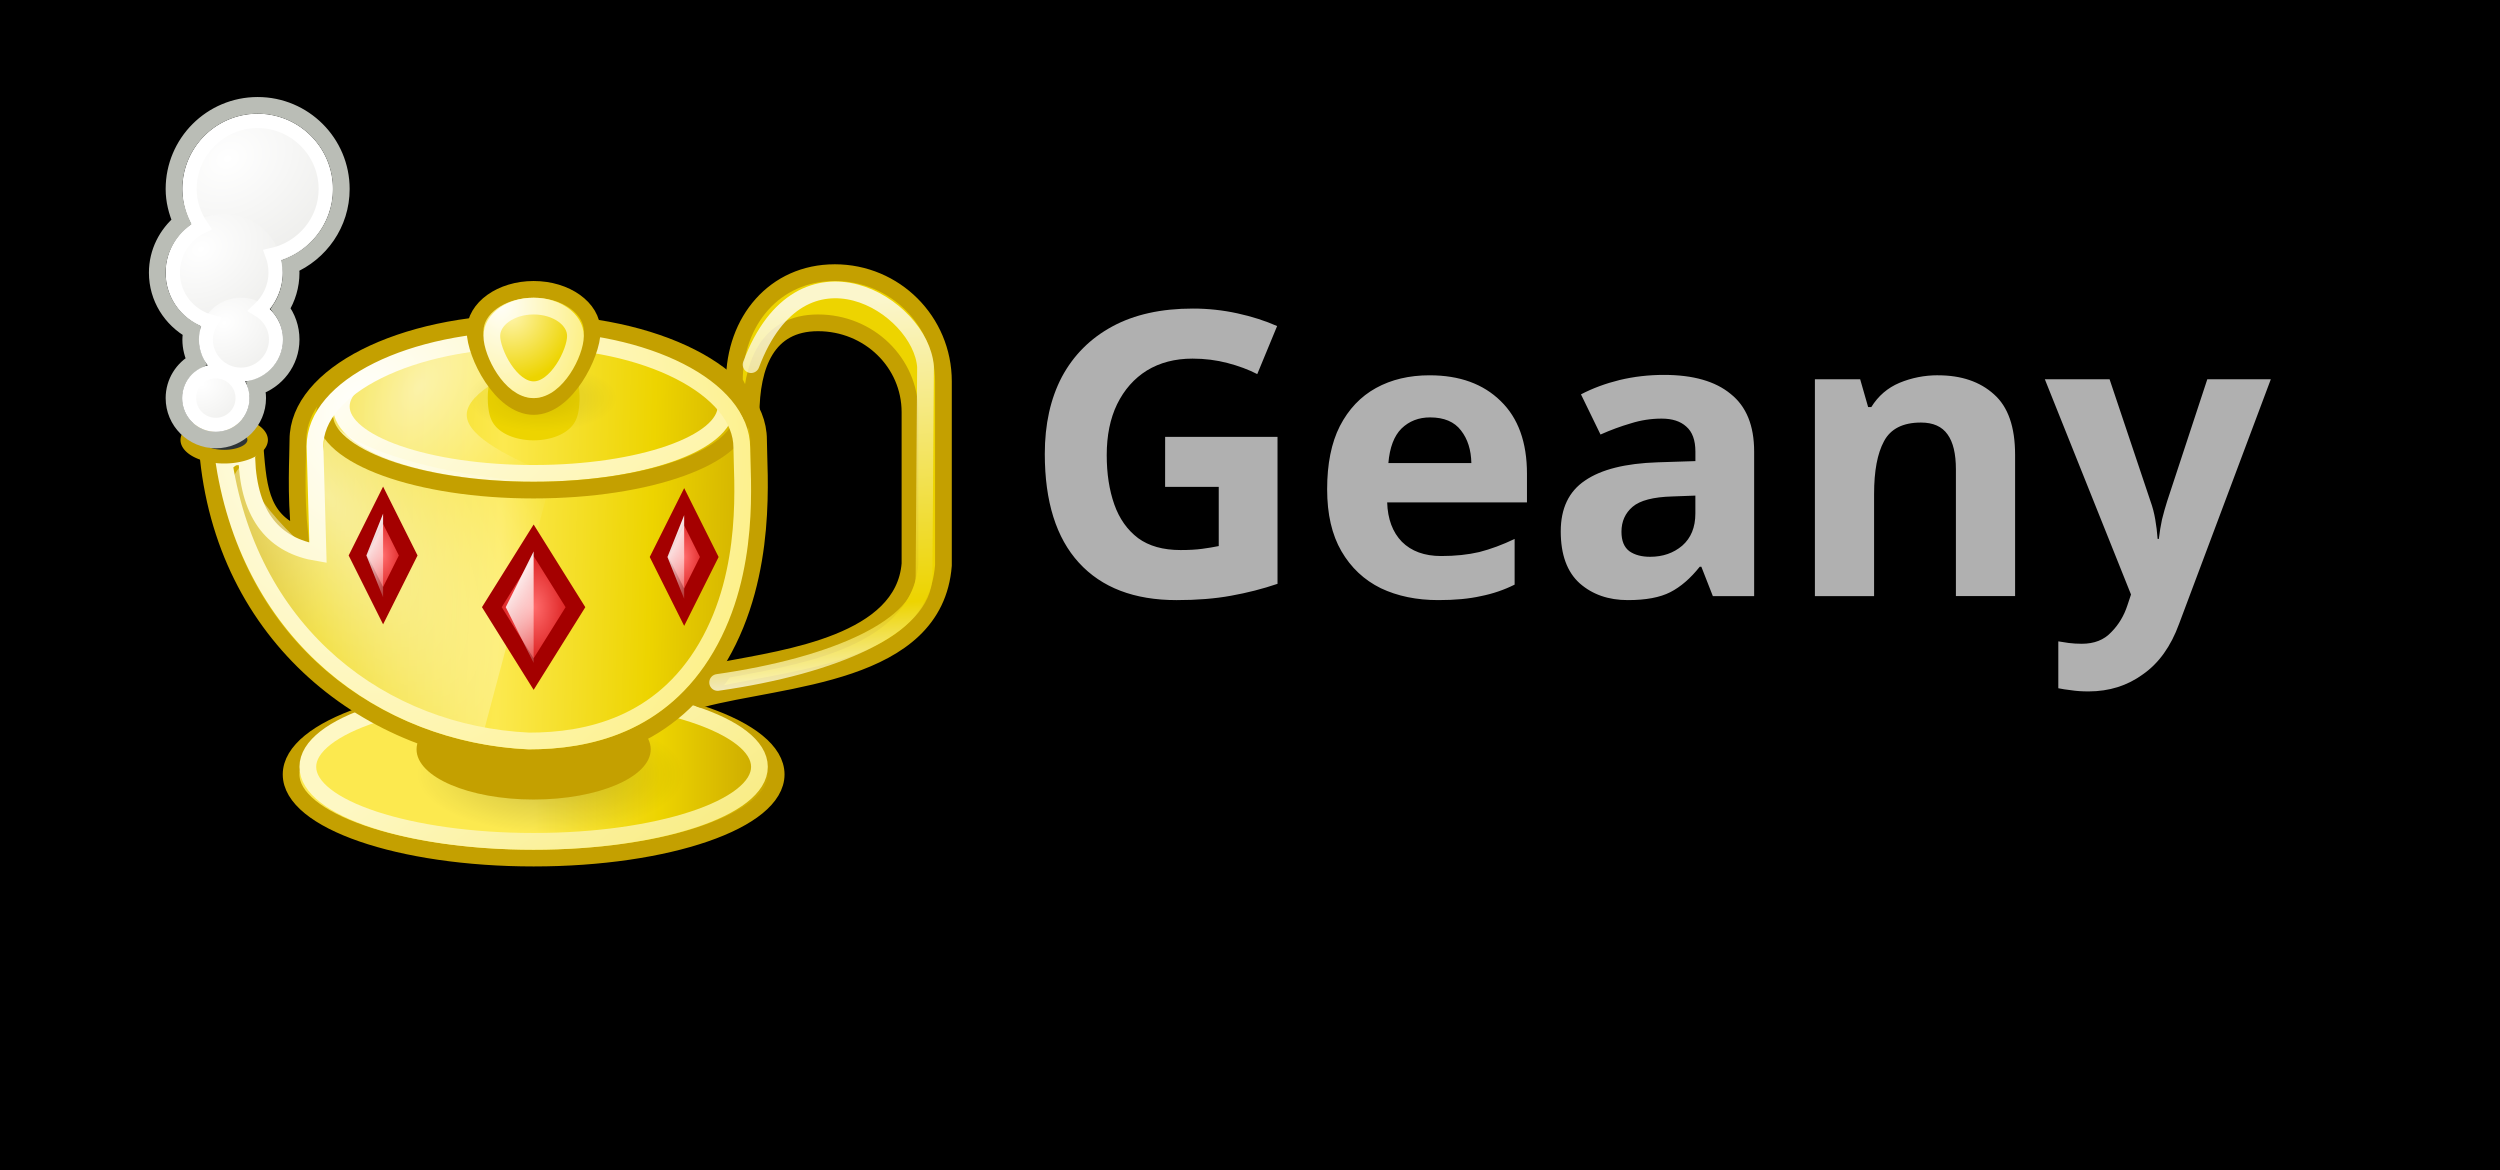 <?xml version="1.0" encoding="UTF-8" standalone="no"?>
<svg
   width="235"
   height="110"
   viewBox="0 0 62.177 29.104"
   version="1.1"
   id="svg8"
   inkscape:version="1.3 (1:1.3+202307231459+0e150ed6c4)"
   sodipodi:docname="zero-lliurex-geany.svg"
   xmlns:inkscape="http://www.inkscape.org/namespaces/inkscape"
   xmlns:sodipodi="http://sodipodi.sourceforge.net/DTD/sodipodi-0.dtd"
   xmlns:xlink="http://www.w3.org/1999/xlink"
   xmlns="http://www.w3.org/2000/svg"
   xmlns:svg="http://www.w3.org/2000/svg"
   xmlns:rdf="http://www.w3.org/1999/02/22-rdf-syntax-ns#"
   xmlns:cc="http://creativecommons.org/ns#"
   xmlns:dc="http://purl.org/dc/elements/1.1/">
  <defs
     id="defs2">
    <radialGradient
       cx="24"
       cy="38.5"
       r="6"
       fx="24"
       fy="38.5"
       id="radialGradient7112"
       xlink:href="#linearGradient7106"
       gradientUnits="userSpaceOnUse"
       gradientTransform="matrix(15.556,0,0,5.778,-248,-209.111)" />
    <linearGradient
       id="linearGradient7106">
      <stop
         id="stop7108"
         style="stop-color:#000000;stop-opacity:1"
         offset="0" />
      <stop
         id="stop7110"
         style="stop-color:#000000;stop-opacity:0"
         offset="1" />
    </linearGradient>
    <linearGradient
       x1="8"
       y1="39"
       x2="38"
       y2="39"
       id="linearGradient3233"
       xlink:href="#linearGradient3235"
       gradientUnits="userSpaceOnUse"
       gradientTransform="matrix(5.333,0,0,5.333,-1.291434e-7,-208)" />
    <linearGradient
       id="linearGradient3235">
      <stop
         id="stop3237"
         style="stop-color:#fce94f;stop-opacity:1"
         offset="0" />
      <stop
         id="stop3239"
         style="stop-color:#fce94f;stop-opacity:1"
         offset="0.5" />
      <stop
         id="stop3241"
         style="stop-color:#edd400;stop-opacity:1"
         offset="0.75" />
      <stop
         id="stop3243"
         style="stop-color:#c4a000;stop-opacity:1"
         offset="1" />
    </linearGradient>
    <radialGradient
       cx="23.5"
       cy="19.5"
       r="14.5"
       fx="23.5"
       fy="19.5"
       id="radialGradient7116"
       xlink:href="#linearGradient7106"
       gradientUnits="userSpaceOnUse"
       gradientTransform="matrix(2.943,0,0,1.287,58.851,-17.103)" />
    <linearGradient
       x1="21"
       y1="37.678"
       x2="42.231"
       y2="54.18"
       id="linearGradient4751"
       xlink:href="#linearGradient12294"
       gradientUnits="userSpaceOnUse"
       gradientTransform="matrix(12,0,0,6.787,-165.333,-255.733)" />
    <linearGradient
       id="linearGradient12294">
      <stop
         id="stop12296"
         style="stop-color:#fef8c4;stop-opacity:1"
         offset="0" />
      <stop
         id="stop12298"
         style="stop-color:#edd400;stop-opacity:1"
         offset="1" />
    </linearGradient>
    <linearGradient
       x1="3"
       y1="27"
       x2="39"
       y2="28"
       id="linearGradient2846"
       xlink:href="#linearGradient2188"
       gradientUnits="userSpaceOnUse"
       gradientTransform="matrix(5.333,0,0,5.333,-1.291434e-7,-208)" />
    <linearGradient
       id="linearGradient2188">
      <stop
         id="stop2190"
         style="stop-color:#c4a000;stop-opacity:1"
         offset="0" />
      <stop
         id="stop3626"
         style="stop-color:#edd400;stop-opacity:1"
         offset="0.206" />
      <stop
         id="stop2848"
         style="stop-color:#fce94f;stop-opacity:1"
         offset="0.5" />
      <stop
         id="stop2850"
         style="stop-color:#edd400;stop-opacity:1"
         offset="0.75" />
      <stop
         id="stop2192"
         style="stop-color:#c4a000;stop-opacity:1"
         offset="1" />
    </linearGradient>
    <radialGradient
       cx="13.819"
       cy="8.88"
       r="14.5"
       fx="13.819"
       fy="8.88"
       id="radialGradient19774"
       xlink:href="#linearGradient3570"
       gradientUnits="userSpaceOnUse"
       gradientTransform="matrix(1.902,2.452,-3.016,3.888,86.747,-183.966)" />
    <linearGradient
       id="linearGradient3570">
      <stop
         id="stop3572"
         style="stop-color:#ffffff;stop-opacity:1"
         offset="0" />
      <stop
         id="stop3574"
         style="stop-color:#fce94f;stop-opacity:1"
         offset="1" />
    </linearGradient>
    <linearGradient
       x1="12"
       y1="14"
       x2="44.565"
       y2="47.688"
       id="linearGradient17109"
       xlink:href="#linearGradient3570"
       gradientUnits="userSpaceOnUse"
       gradientTransform="matrix(4.907,0,0,4.741,4.6223715e-6,-199.407)" />
    <radialGradient
       cx="10.451"
       cy="27.331"
       r="7"
       fx="10.451"
       fy="27.331"
       id="radialGradient6717"
       xlink:href="#linearGradient6328"
       gradientUnits="userSpaceOnUse"
       gradientTransform="matrix(14,14.637,-2.309,11.717,-26.538,-554.336)" />
    <linearGradient
       id="linearGradient6328">
      <stop
         id="stop6330"
         style="stop-color:#ffffff;stop-opacity:1"
         offset="0" />
      <stop
         id="stop6332"
         style="stop-color:#ffffff;stop-opacity:0"
         offset="1" />
    </linearGradient>
    <radialGradient
       cx="23.5"
       cy="19.5"
       r="14.5"
       fx="23.5"
       fy="19.5"
       id="radialGradient5545"
       xlink:href="#linearGradient7106"
       gradientUnits="userSpaceOnUse"
       gradientTransform="matrix(1.655,0,0,0.736,86.437,-126.345)" />
    <radialGradient
       cx="13.071"
       cy="21.094"
       r="15.5"
       fx="13.071"
       fy="21.094"
       id="radialGradient17706"
       xlink:href="#linearGradient3570"
       gradientUnits="userSpaceOnUse"
       gradientTransform="matrix(7.619,12.046,-9.883,8.623,177.85,-446.034)" />
    <radialGradient
       cx="21.625"
       cy="16.75"
       r="5.5"
       fx="21.625"
       fy="16.75"
       id="radialGradient5934"
       xlink:href="#linearGradient7499"
       gradientUnits="userSpaceOnUse"
       gradientTransform="matrix(3.733,0,0,-3.879,34.933,-73.697)" />
    <linearGradient
       id="linearGradient7499">
      <stop
         id="stop7501"
         style="stop-color:#fff5ac;stop-opacity:1"
         offset="0" />
      <stop
         id="stop7503"
         style="stop-color:#edd400;stop-opacity:1"
         offset="1" />
    </linearGradient>
    <radialGradient
       cx="23.078"
       cy="12.744"
       r="3.5"
       fx="23.078"
       fy="12.744"
       id="radialGradient3185"
       xlink:href="#linearGradient3570"
       gradientUnits="userSpaceOnUse"
       gradientTransform="matrix(5.865,-14.076,-10,-10.667,103.638,316.779)" />
    <radialGradient
       cx="23"
       cy="28.5"
       r="3"
       fx="23"
       fy="28.5"
       id="radialGradient11865"
       xlink:href="#linearGradient8285"
       gradientUnits="userSpaceOnUse"
       gradientTransform="matrix(3.2,0,0,6.222,1.067,-239.156)" />
    <linearGradient
       id="linearGradient8285">
      <stop
         id="stop8287"
         style="stop-color:#ff6c6c;stop-opacity:1"
         offset="0" />
      <stop
         id="stop8289"
         style="stop-color:#cc0000;stop-opacity:1"
         offset="1" />
    </linearGradient>
    <linearGradient
       x1="21"
       y1="26"
       x2="25"
       y2="31"
       id="linearGradient11867"
       xlink:href="#linearGradient6328"
       gradientUnits="userSpaceOnUse"
       gradientTransform="matrix(1.778,0,0,4.444,33.778,-186.267)" />
    <radialGradient
       cx="23"
       cy="28.5"
       r="3"
       fx="23"
       fy="28.5"
       id="radialGradient14259"
       xlink:href="#linearGradient8285"
       gradientUnits="userSpaceOnUse"
       gradientTransform="matrix(3.2,0,0,6.222,97.067,-238.667)" />
    <linearGradient
       x1="21"
       y1="26"
       x2="25"
       y2="31"
       id="linearGradient14261"
       xlink:href="#linearGradient6328"
       gradientUnits="userSpaceOnUse"
       gradientTransform="matrix(1.778,0,0,4.444,129.778,-185.778)" />
    <radialGradient
       cx="23"
       cy="28.5"
       r="3"
       fx="23"
       fy="28.5"
       id="radialGradient17172"
       xlink:href="#linearGradient8285"
       gradientUnits="userSpaceOnUse"
       gradientTransform="matrix(5.333,0,0,8.296,5.0855414e-5,-281.778)" />
    <linearGradient
       x1="21"
       y1="26"
       x2="25"
       y2="31"
       id="linearGradient17174"
       xlink:href="#linearGradient6328"
       gradientUnits="userSpaceOnUse"
       gradientTransform="matrix(2.963,0,0,5.926,54.519,-211.259)" />
    <radialGradient
       cx="3.5"
       cy="16.969"
       r="3.048"
       fx="3.5"
       fy="16.969"
       id="radialGradient18124"
       xlink:href="#linearGradient14664"
       gradientUnits="userSpaceOnUse"
       gradientTransform="matrix(0.529,1.27,-1.312,0.787,23.919,-1.007)" />
    <linearGradient
       id="linearGradient14664">
      <stop
         id="stop14666"
         style="stop-color:#ffffff;stop-opacity:1"
         offset="0" />
      <stop
         id="stop14668"
         style="stop-color:#eeeeec;stop-opacity:1"
         offset="1" />
    </linearGradient>
    <radialGradient
       cx="3.5"
       cy="16.969"
       r="3.048"
       fx="3.5"
       fy="16.969"
       id="radialGradient18126"
       xlink:href="#linearGradient14664"
       gradientUnits="userSpaceOnUse"
       gradientTransform="matrix(0.529,1.27,-1.312,0.787,23.919,-1.007)" />
    <radialGradient
       cx="3.5"
       cy="16.969"
       r="3.048"
       fx="3.5"
       fy="16.969"
       id="radialGradient18128"
       xlink:href="#linearGradient14664"
       gradientUnits="userSpaceOnUse"
       gradientTransform="matrix(0.529,1.27,-1.312,0.787,23.919,-1.007)" />
    <radialGradient
       cx="3.5"
       cy="16.969"
       r="3.048"
       fx="3.5"
       fy="16.969"
       id="radialGradient18099"
       xlink:href="#linearGradient14664"
       gradientUnits="userSpaceOnUse"
       gradientTransform="matrix(0.529,1.27,-1.312,0.787,23.919,-1.007)" />
    <linearGradient
       x1="40.036"
       y1="12.359"
       x2="41.661"
       y2="35.395"
       id="linearGradient19742"
       xlink:href="#linearGradient19744"
       gradientUnits="userSpaceOnUse"
       gradientTransform="matrix(5.333,0,0,5.333,-1.291434e-7,-208)" />
    <linearGradient
       id="linearGradient19744">
      <stop
         id="stop19746"
         style="stop-color:#ffffff;stop-opacity:1"
         offset="0" />
      <stop
         id="stop19748"
         style="stop-color:#edd400;stop-opacity:1"
         offset="0.786" />
      <stop
         id="stop19750"
         style="stop-color:#ffffff;stop-opacity:1"
         offset="1" />
    </linearGradient>
  </defs>
  <sodipodi:namedview
     id="base"
     pagecolor="#ffffff"
     bordercolor="#666666"
     borderopacity="1.0"
     inkscape:pageopacity="0.0"
     inkscape:pageshadow="2"
     inkscape:zoom="1.979899"
     inkscape:cx="93.43911"
     inkscape:cy="61.114229"
     inkscape:document-units="mm"
     inkscape:current-layer="layer1"
     inkscape:document-rotation="0"
     showgrid="false"
     units="px"
     inkscape:window-width="1920"
     inkscape:window-height="882"
     inkscape:window-x="0"
     inkscape:window-y="0"
     inkscape:window-maximized="1"
     inkscape:showpageshadow="2"
     inkscape:pagecheckerboard="0"
     inkscape:deskcolor="#d1d1d1"
     showguides="false" />
  <g
     inkscape:label="Capa 1"
     inkscape:groupmode="layer"
     id="layer1">
    <rect
       style="fill:#000000;fill-opacity:1;stroke:none;stroke-width:0.555;stop-color:#000000"
       id="rect887"
       width="62.177"
       height="29.104"
       x="6.357829e-07"
       y="3.1789145e-07" />
    <g
       id="g1">
      <g
         transform="matrix(0.078,0,0,0.078,3.704,18.637)"
         id="layer1-3">
        <path
           d="m 218.667,13.333 c 0,19.136 -41.813,34.667 -93.333,34.667 C 73.813,48 32,32.469 32,13.333 c 0,-19.136 41.813,-34.667 93.333,-34.667 51.52,0 93.333,15.531 93.333,34.667 z"
           id="path6721"
           style="color:#000000;display:inline;overflow:visible;visibility:visible;opacity:0.6;fill:url(#radialGradient7112);fill-opacity:1;fill-rule:evenodd;stroke:none;stroke-width:0.483px;marker:none;enable-background:accumulate" />
        <path
           d="m 200,8 c 0,14.72 -34.645,26.667 -77.333,26.667 -42.688,0 -77.333,-11.947 -77.333,-26.667 0,-14.72 34.645,-26.667 77.333,-26.667 42.688,0 77.333,11.947 77.333,26.667 z"
           id="path3580"
           style="color:#000000;display:inline;overflow:visible;visibility:visible;fill:url(#linearGradient3233);fill-opacity:1;fill-rule:evenodd;stroke:#c4a000;stroke-width:5.333px;stroke-linecap:butt;stroke-linejoin:miter;stroke-miterlimit:4;stroke-dashoffset:0;stroke-opacity:1;marker:none;enable-background:accumulate" />
        <path
           d="m 170.667,8 c 0,10.304 -19.115,18.667 -42.667,18.667 -23.552,0 -42.667,-8.363 -42.667,-18.667 0,-10.304 19.115,-18.667 42.667,-18.667 23.552,0 42.667,8.363 42.667,18.667 z"
           id="path7114"
           style="color:#000000;display:inline;overflow:visible;visibility:visible;opacity:0.2;fill:url(#radialGradient7116);fill-opacity:1;fill-rule:evenodd;stroke:none;stroke-width:1px;marker:none;enable-background:accumulate" />
        <path
           d="m 194.667,5.578 c 0,13.113 -32.256,23.756 -72,23.756 -39.744,0 -72,-10.642 -72,-23.756 0,-13.113 32.256,-23.756 72,-23.756 39.744,0 72,10.642 72,23.756 z"
           id="path4362"
           style="color:#000000;display:inline;overflow:visible;visibility:visible;fill:none;stroke:url(#linearGradient4751);stroke-width:5.333px;stroke-linecap:butt;stroke-linejoin:miter;stroke-miterlimit:4;stroke-dashoffset:0;stroke-opacity:1;marker:none;enable-background:accumulate" />
        <path
           d="M 160,3.2439264e-6 C 160,8.832 143.275,16 122.667,16 102.059,16 85.333,8.832 85.333,3.2439264e-6 85.333,-8.832 102.059,-16 122.667,-16 143.275,-16 160,-8.832 160,3.2439264e-6 Z"
           id="path3578"
           style="color:#000000;display:inline;overflow:visible;visibility:visible;fill:#c4a000;fill-opacity:1;fill-rule:evenodd;stroke:none;stroke-width:1.382px;marker:none;enable-background:accumulate" />
        <path
           d="m 120.94,-136 c -40.539,0 -73.435,16.692 -73.435,37.301 0,5.42 -0.815,16.941 0.595,30.443 C 34.829,-73.37 34.844,-84.865 33.681,-98.532 H 18.815 c -0.042,0.931 -0.149,1.901 -0.149,2.844 4.894,59.98 51.869,96.087 102.274,98.355 20.27,0 45.454,-5.5 61.097,-32.283 15.643,-26.783 12.338,-58.778 12.338,-69.082 0,-20.61 -32.896,-37.301 -73.435,-37.301 z"
           id="path2196"
           style="color:#000000;display:inline;overflow:visible;visibility:visible;fill:url(#linearGradient2846);fill-opacity:1;fill-rule:evenodd;stroke:#c4a000;stroke-width:5.333px;stroke-linecap:butt;stroke-linejoin:miter;stroke-miterlimit:4;stroke-dashoffset:0;stroke-opacity:1;marker:none;enable-background:accumulate" />
        <path
           d="m 26,17.5 a 3.5,0.5 0 1 1 -7,0 3.5,0.5 0 1 1 7,0 z"
           transform="matrix(3.81,0,0,16,36.952,-392)"
           id="path3628"
           style="color:#000000;display:inline;overflow:visible;visibility:visible;fill:#c4a000;fill-opacity:1;fill-rule:evenodd;stroke:#edd400;stroke-width:0.683px;stroke-linecap:butt;stroke-linejoin:miter;stroke-miterlimit:4;stroke-dasharray:none;stroke-dashoffset:0;stroke-opacity:1;marker:none;enable-background:accumulate" />
        <path
           d="m 101.333,-106.667 c 0,14.72 60.8,26.667 24,26.667 -36.8,0 -66.667,-11.947 -66.667,-26.667 0,-14.72 29.867,-26.667 66.667,-26.667 36.8,0 -24,11.947 -24,26.667 z"
           id="path3187"
           style="color:#000000;display:inline;overflow:visible;visibility:visible;opacity:0.6;fill:url(#radialGradient19774);fill-opacity:1;fill-rule:evenodd;stroke:none;stroke-width:0.913px;marker:none;enable-background:accumulate" />
        <path
           d="m 184,-109.333 c 0,11.776 -27.477,21.333 -61.333,21.333 -33.856,0 -61.333,-9.557 -61.333,-21.333 0,-11.776 27.477,-21.333 61.333,-21.333 33.856,0 61.333,9.557 61.333,21.333 z"
           id="path16339"
           style="color:#000000;display:inline;overflow:visible;visibility:visible;fill:none;stroke:url(#linearGradient17109);stroke-width:5.333;stroke-linecap:butt;stroke-linejoin:miter;stroke-miterlimit:4;stroke-dasharray:none;stroke-dashoffset:0;stroke-opacity:1;marker:none;enable-background:accumulate" />
        <path
           d="m 56.667,-106.667 c 0,4.883 -4.091,30.718 -3.333,42.667 0.379,5.974 -26.105,-21.932 -21.667,-26.667 10,-10.667 -5,0 -5,5.333 0,42.999 50.772,69.718 58.093,74.203 7.321,4.485 15.034,5.797 21.907,5.797 0,0 21.333,-80 21.333,-80 -23.722,0 -65.272,-8.627 -71.333,-21.333 z"
           id="path5939"
           style="color:#000000;display:inline;overflow:visible;visibility:visible;opacity:0.6;fill:url(#radialGradient6717);fill-opacity:1;fill-rule:evenodd;stroke:none;stroke-width:1px;marker:none;enable-background:accumulate" />
        <path
           d="m 189.333,-106.782 c 0,13.312 -29.867,24.115 -66.667,24.115 -36.8,0 -66.667,-10.804 -66.667,-24.115 0,-13.312 29.867,-24.115 66.667,-24.115 36.8,0 66.667,10.804 66.667,24.115 z"
           id="path15948"
           style="color:#000000;display:inline;overflow:visible;visibility:visible;fill:none;stroke:#c4a000;stroke-width:5.333;stroke-linecap:butt;stroke-linejoin:miter;stroke-miterlimit:4;stroke-dasharray:none;stroke-dashoffset:0;stroke-opacity:1;marker:none;enable-background:accumulate" />
        <path
           d="m 149.333,-112 c 0,5.888 -10.752,10.667 -24,10.667 -13.248,0 -24,-4.779 -24,-10.667 0,-5.888 10.752,-10.667 24,-10.667 13.248,0 24,4.779 24,10.667 z"
           id="path5154"
           style="color:#000000;display:inline;overflow:visible;visibility:visible;opacity:0.1;fill:url(#radialGradient5545);fill-opacity:1;fill-rule:evenodd;stroke:none;stroke-width:1px;marker:none;enable-background:accumulate" />
        <path
           d="m 121.205,-130.667 c -37.46,0 -68.26,14.996 -68.26,34.024 0,0 0.96,33.976 0.96,33.976 -13.845,-2.262 -21.977,-11.5 -22.711,-30 -4.776,-1.711 -5.204,0.595 -7.195,1.5 8.678,54.778 50.426,86.284 97.205,88.5 18.73,0 42.077,-5.106 56.532,-29.833 14.455,-24.727 11.306,-54.153 11.306,-63.667 0,-19.028 -30.378,-34.5 -67.838,-34.5 z"
           id="path2206"
           style="color:#000000;display:inline;overflow:visible;visibility:visible;fill:none;stroke:url(#radialGradient17706);stroke-width:5.333px;stroke-linecap:butt;stroke-linejoin:miter;stroke-miterlimit:4;stroke-dashoffset:0;stroke-opacity:1;marker:none;enable-background:accumulate" />
        <path
           d="m 141.333,-133.333 c 0,-7.36 -8.363,-13.333 -18.667,-13.333 -10.304,0 -18.667,5.973 -18.667,13.333 0,7.36 8.363,24 18.667,24 10.304,0 18.667,-16.64 18.667,-24 z"
           id="path2201"
           style="color:#000000;display:inline;overflow:visible;visibility:visible;fill:url(#radialGradient5934);fill-opacity:1;fill-rule:evenodd;stroke:#c4a000;stroke-width:5.333px;stroke-linecap:butt;stroke-linejoin:miter;stroke-miterlimit:4;stroke-dashoffset:0;stroke-opacity:1;marker:none;enable-background:accumulate" />
        <path
           d="m 136,-131.81 c 0,-5.257 -5.973,-9.524 -13.333,-9.524 -7.36,0 -13.333,4.267 -13.333,9.524 0,5.257 5.973,17.143 13.333,17.143 7.36,0 13.333,-11.886 13.333,-17.143 z"
           id="path2204"
           style="color:#000000;display:inline;overflow:visible;visibility:visible;fill:none;stroke:url(#radialGradient3185);stroke-width:5.333px;stroke-linecap:butt;stroke-linejoin:miter;stroke-miterlimit:4;stroke-dashoffset:0;stroke-opacity:1;marker:none;enable-background:accumulate" />
        <path
           d="m 74.667,-77.822 -8,16 8,16 8,-16 z"
           id="path11861"
           style="fill:url(#radialGradient11865);fill-opacity:1;stroke:#a40000;stroke-width:5.333;stroke-linecap:round;stroke-linejoin:miter;stroke-miterlimit:4;stroke-dashoffset:0;stroke-opacity:1" />
        <path
           d="m 74.667,-75.156 -5.333,13.333 5.333,13.333 z"
           id="path11863"
           style="fill:url(#linearGradient11867);fill-opacity:1;stroke:none" />
        <path
           d="m 170.667,-77.333 -8,16 8,16 8,-16 z"
           id="path14255"
           style="fill:url(#radialGradient14259);fill-opacity:1;stroke:#a40000;stroke-width:5.333;stroke-linecap:round;stroke-linejoin:miter;stroke-miterlimit:4;stroke-dashoffset:0;stroke-opacity:1" />
        <path
           d="m 170.667,-74.667 -5.333,13.333 5.333,13.333 z"
           id="path14257"
           style="fill:url(#linearGradient14261);fill-opacity:1;stroke:none" />
        <path
           d="m 122.667,-66.667 -13.333,21.333 13.333,21.333 L 136,-45.333 Z"
           id="path17168"
           style="fill:url(#radialGradient17172);fill-opacity:1;stroke:#a40000;stroke-width:5.333;stroke-linecap:round;stroke-linejoin:miter;stroke-miterlimit:4;stroke-dashoffset:0;stroke-opacity:1" />
        <path
           d="m 122.667,-63.111 -8.889,17.778 8.889,17.778 z"
           id="path17170"
           style="fill:url(#linearGradient17174);fill-opacity:1;stroke:none" />
        <path
           d="m 5,20.5 a 2,1.5 0 1 1 -4,0 2,1.5 0 1 1 4,0 z"
           transform="matrix(5.333,0,0,3.556,8,-171.556)"
           id="path17203"
           style="color:#000000;display:inline;overflow:visible;visibility:visible;fill:#2e3436;fill-opacity:1;fill-rule:evenodd;stroke:#c4a000;stroke-width:1.225px;stroke-linecap:butt;stroke-linejoin:miter;stroke-miterlimit:4;stroke-dasharray:none;stroke-dashoffset:0;stroke-opacity:1;marker:none;enable-background:accumulate" />
        <path
           d="m 7,18 a 2.5,3 0 1 1 -5,0 2.5,3 0 1 1 5,0 z"
           transform="matrix(9.6,0,0,8,-8.533,-322.667)"
           id="path18109"
           style="color:#000000;display:inline;overflow:visible;visibility:visible;fill:url(#radialGradient18124);fill-opacity:1;fill-rule:evenodd;stroke:none;stroke-width:0.548px;marker:none;enable-background:accumulate" />
        <path
           d="m 7,18 a 2.5,3 0 1 1 -5,0 2.5,3 0 1 1 5,0 z"
           transform="matrix(7.467,0,0,6.222,-9.6,-264)"
           id="path18105"
           style="color:#000000;display:inline;overflow:visible;visibility:visible;fill:url(#radialGradient18126);fill-opacity:1;fill-rule:evenodd;stroke:none;stroke-width:0.685px;marker:none;enable-background:accumulate" />
        <path
           d="m 7,18 a 2.5,3 0 1 1 -5,0 2.5,3 0 1 1 5,0 z"
           transform="matrix(5.333,0,0,4.444,5.333,-210.667)"
           id="path18101"
           style="color:#000000;display:inline;overflow:visible;visibility:visible;fill:url(#radialGradient18128);fill-opacity:1;fill-rule:evenodd;stroke:none;stroke-width:0.913px;marker:none;enable-background:accumulate" />
        <path
           d="m 7,18 a 2.5,3 0 1 1 -5,0 2.5,3 0 1 1 5,0 z"
           transform="matrix(4.267,0,0,3.556,2.133,-176)"
           id="path17708"
           style="color:#000000;display:inline;overflow:visible;visibility:visible;fill:url(#radialGradient18099);fill-opacity:1;fill-rule:evenodd;stroke:none;stroke-width:1.095px;marker:none;enable-background:accumulate" />
        <path
           d="m 34.667,-205.333 c -14.72,0 -26.667,11.947 -26.667,26.667 0,3.762 0.926,7.254 2.333,10.5 -4.636,3.914 -7.667,9.629 -7.667,16.167 0,8.016 4.457,14.855 11,18.5 -0.172,0.94 -0.333,1.844 -0.333,2.833 0,2.524 0.624,4.876 1.667,7 -4.156,2.259 -7,6.607 -7,11.667 0,7.36 5.973,13.333 13.333,13.333 7.36,0 13.333,-5.973 13.333,-13.333 0,-1.222 -0.192,-2.376 -0.5,-3.5 6.434,-2.073 11.167,-8.046 11.167,-15.167 0,-3.695 -1.227,-7.124 -3.333,-9.833 2.103,-3.305 3.333,-7.295 3.333,-11.5 0,-0.739 -0.26,-1.447 -0.333,-2.167 9.57,-4.05 16.333,-13.46 16.333,-24.5 0,-14.72 -11.947,-26.667 -26.667,-26.667 z"
           id="path18113"
           style="color:#000000;display:inline;overflow:visible;visibility:visible;fill:none;stroke:#babdb6;stroke-width:5.333px;stroke-linecap:butt;stroke-linejoin:miter;stroke-miterlimit:4;stroke-dasharray:none;stroke-dashoffset:0;stroke-opacity:1;marker:none;enable-background:accumulate" />
        <path
           d="m 34.667,-200.333 c -11.923,0 -21.667,9.743 -21.667,21.667 0,4.471 1.504,8.552 3.833,12 -5.43,2.655 -9.167,8.218 -9.167,14.667 0,7.57 5.176,13.817 12.167,15.667 -0.996,1.665 -1.667,3.586 -1.667,5.667 0,6.133 5.033,11.167 11.167,11.167 6.133,0 11.167,-5.033 11.167,-11.167 0,-4.053 -2.255,-7.559 -5.5,-9.5 3.213,-2.983 5.333,-7.107 5.333,-11.833 0,-1.991 -0.347,-3.902 -1,-5.667 9.656,-2.155 17,-10.698 17,-21 0,-11.923 -9.743,-21.667 -21.667,-21.667 z m -13.333,79.833 c -4.71,0 -8.5,3.79 -8.5,8.5 0,4.71 3.79,8.5 8.5,8.5 4.71,0 8.5,-3.79 8.5,-8.5 0,-4.71 -3.79,-8.5 -8.5,-8.5 z"
           id="path18130"
           style="color:#000000;display:inline;overflow:visible;visibility:visible;fill:none;stroke:#ffffff;stroke-width:4.444px;stroke-linecap:butt;stroke-linejoin:miter;stroke-miterlimit:4;stroke-dasharray:none;stroke-dashoffset:0;stroke-opacity:1;marker:none;enable-background:accumulate" />
        <path
           d="m 218.667,-152 c -19.205,0 -32,15.461 -32,34.667 L 192,-106.667 c -1e-5,-15.816 5.083,-29.333 21.333,-29.333 16.251,0 29.333,12.684 29.333,28.5 v 48.333 c -2.017,25.121 -39.389,30.08 -59,33.833 -2.387,3.494 -4.945,6.552 -7.667,9.333 25.991,-7.042 74.577,-7.397 77.333,-42.667 v -58.667 c 0,-19.205 -15.461,-34.667 -34.667,-34.667 z"
           id="rect19335"
           style="fill:#edd400;fill-opacity:1;stroke:#c4a000;stroke-width:5.333;stroke-linecap:round;stroke-linejoin:round;stroke-miterlimit:4;stroke-dashoffset:0;stroke-opacity:1" />
        <path
           d="m 192,-122.667 c 16,-42.667 54.19,-18.857 55.619,0.667 l -0.476,66.667 c 0,16.19 -28.476,28.667 -65.81,34"
           id="path19353"
           style="opacity:0.8;fill:none;stroke:url(#linearGradient19742);stroke-width:5.333;stroke-linecap:round;stroke-linejoin:round;stroke-miterlimit:4;stroke-dasharray:none;stroke-dashoffset:0;stroke-opacity:1" />
      </g>
    </g>
    <path
       style="-inkscape-font-specification:'Noto Sans Bold';opacity:0.86;fill:#cccccc;stroke-width:0.07"
       d="m 28.978,10.865 h 2.795 v 3.655 q -0.553,0.188 -1.156,0.296 -0.593,0.109 -1.353,0.109 -1.58,0 -2.43,-0.929 -0.849,-0.929 -0.849,-2.707 0,-1.106 0.425,-1.916 0.435,-0.81 1.254,-1.254 0.82,-0.445 2.005,-0.445 0.563,0 1.106,0.119 0.543,0.119 0.988,0.316 L 31.269,9.304 Q 30.943,9.136 30.528,9.028 30.113,8.919 29.659,8.919 q -0.652,0 -1.136,0.296 -0.474,0.296 -0.741,0.84 -0.257,0.533 -0.257,1.264 0,0.691 0.188,1.225 0.188,0.533 0.593,0.84 0.405,0.296 1.057,0.296 0.316,0 0.533,-0.03 0.227,-0.03 0.415,-0.069 v -1.472 h -1.334 z m 6.579,-1.531 q 1.116,0 1.768,0.642 0.652,0.632 0.652,1.808 v 0.711 h -3.477 q 0.02,0.622 0.365,0.978 0.356,0.356 0.978,0.356 0.524,0 0.948,-0.099 0.425,-0.109 0.879,-0.326 v 1.136 q -0.395,0.198 -0.84,0.286 -0.435,0.099 -1.057,0.099 -0.81,0 -1.432,-0.296 -0.622,-0.306 -0.978,-0.919 -0.356,-0.612 -0.356,-1.541 0,-0.948 0.316,-1.571 0.326,-0.632 0.899,-0.948 0.573,-0.316 1.333,-0.316 z m 0.01,1.047 q -0.425,0 -0.711,0.277 -0.277,0.277 -0.326,0.859 h 2.064 q -0.01,-0.494 -0.257,-0.81 -0.247,-0.326 -0.77,-0.326 z m 5.818,-1.057 q 1.087,0 1.659,0.474 0.583,0.464 0.583,1.432 v 3.596 h -1.027 l -0.286,-0.731 h -0.04 q -0.346,0.435 -0.731,0.632 -0.385,0.198 -1.057,0.198 -0.721,0 -1.195,-0.415 -0.474,-0.425 -0.474,-1.294 0,-0.859 0.603,-1.264 0.603,-0.415 1.808,-0.454 l 0.938,-0.03 v -0.237 q 0,-0.425 -0.227,-0.622 -0.217,-0.198 -0.612,-0.198 -0.395,0 -0.77,0.119 -0.375,0.109 -0.751,0.277 L 39.32,9.808 q 0.435,-0.227 0.958,-0.356 0.533,-0.128 1.106,-0.128 z m 0.207,3.023 q -0.711,0.02 -0.988,0.257 -0.277,0.237 -0.277,0.622 0,0.336 0.198,0.484 0.198,0.138 0.514,0.138 0.474,0 0.8,-0.277 0.326,-0.286 0.326,-0.8 v -0.445 z m 6.608,-3.013 q 0.869,0 1.393,0.474 0.524,0.464 0.524,1.501 v 3.516 h -1.472 v -3.151 q 0,-0.583 -0.207,-0.869 -0.207,-0.296 -0.662,-0.296 -0.672,0 -0.919,0.464 -0.247,0.454 -0.247,1.314 v 2.539 H 45.138 V 9.433 h 1.126 l 0.198,0.691 h 0.079 q 0.257,-0.415 0.701,-0.603 0.454,-0.188 0.958,-0.188 z m 2.657,0.099 h 1.61 l 1.017,3.032 q 0.079,0.217 0.119,0.454 0.04,0.227 0.059,0.484 h 0.03 q 0.03,-0.257 0.079,-0.484 0.059,-0.237 0.128,-0.454 l 0.998,-3.032 h 1.58 L 54.195,15.517 q -0.306,0.84 -0.899,1.254 -0.583,0.425 -1.353,0.425 -0.247,0 -0.435,-0.03 -0.178,-0.02 -0.316,-0.049 v -1.166 q 0.109,0.02 0.257,0.04 0.158,0.02 0.326,0.02 0.464,0 0.731,-0.286 0.277,-0.277 0.405,-0.672 l 0.089,-0.267 z"
       id="text1"
       aria-label="Geany" />
  </g>
</svg>
